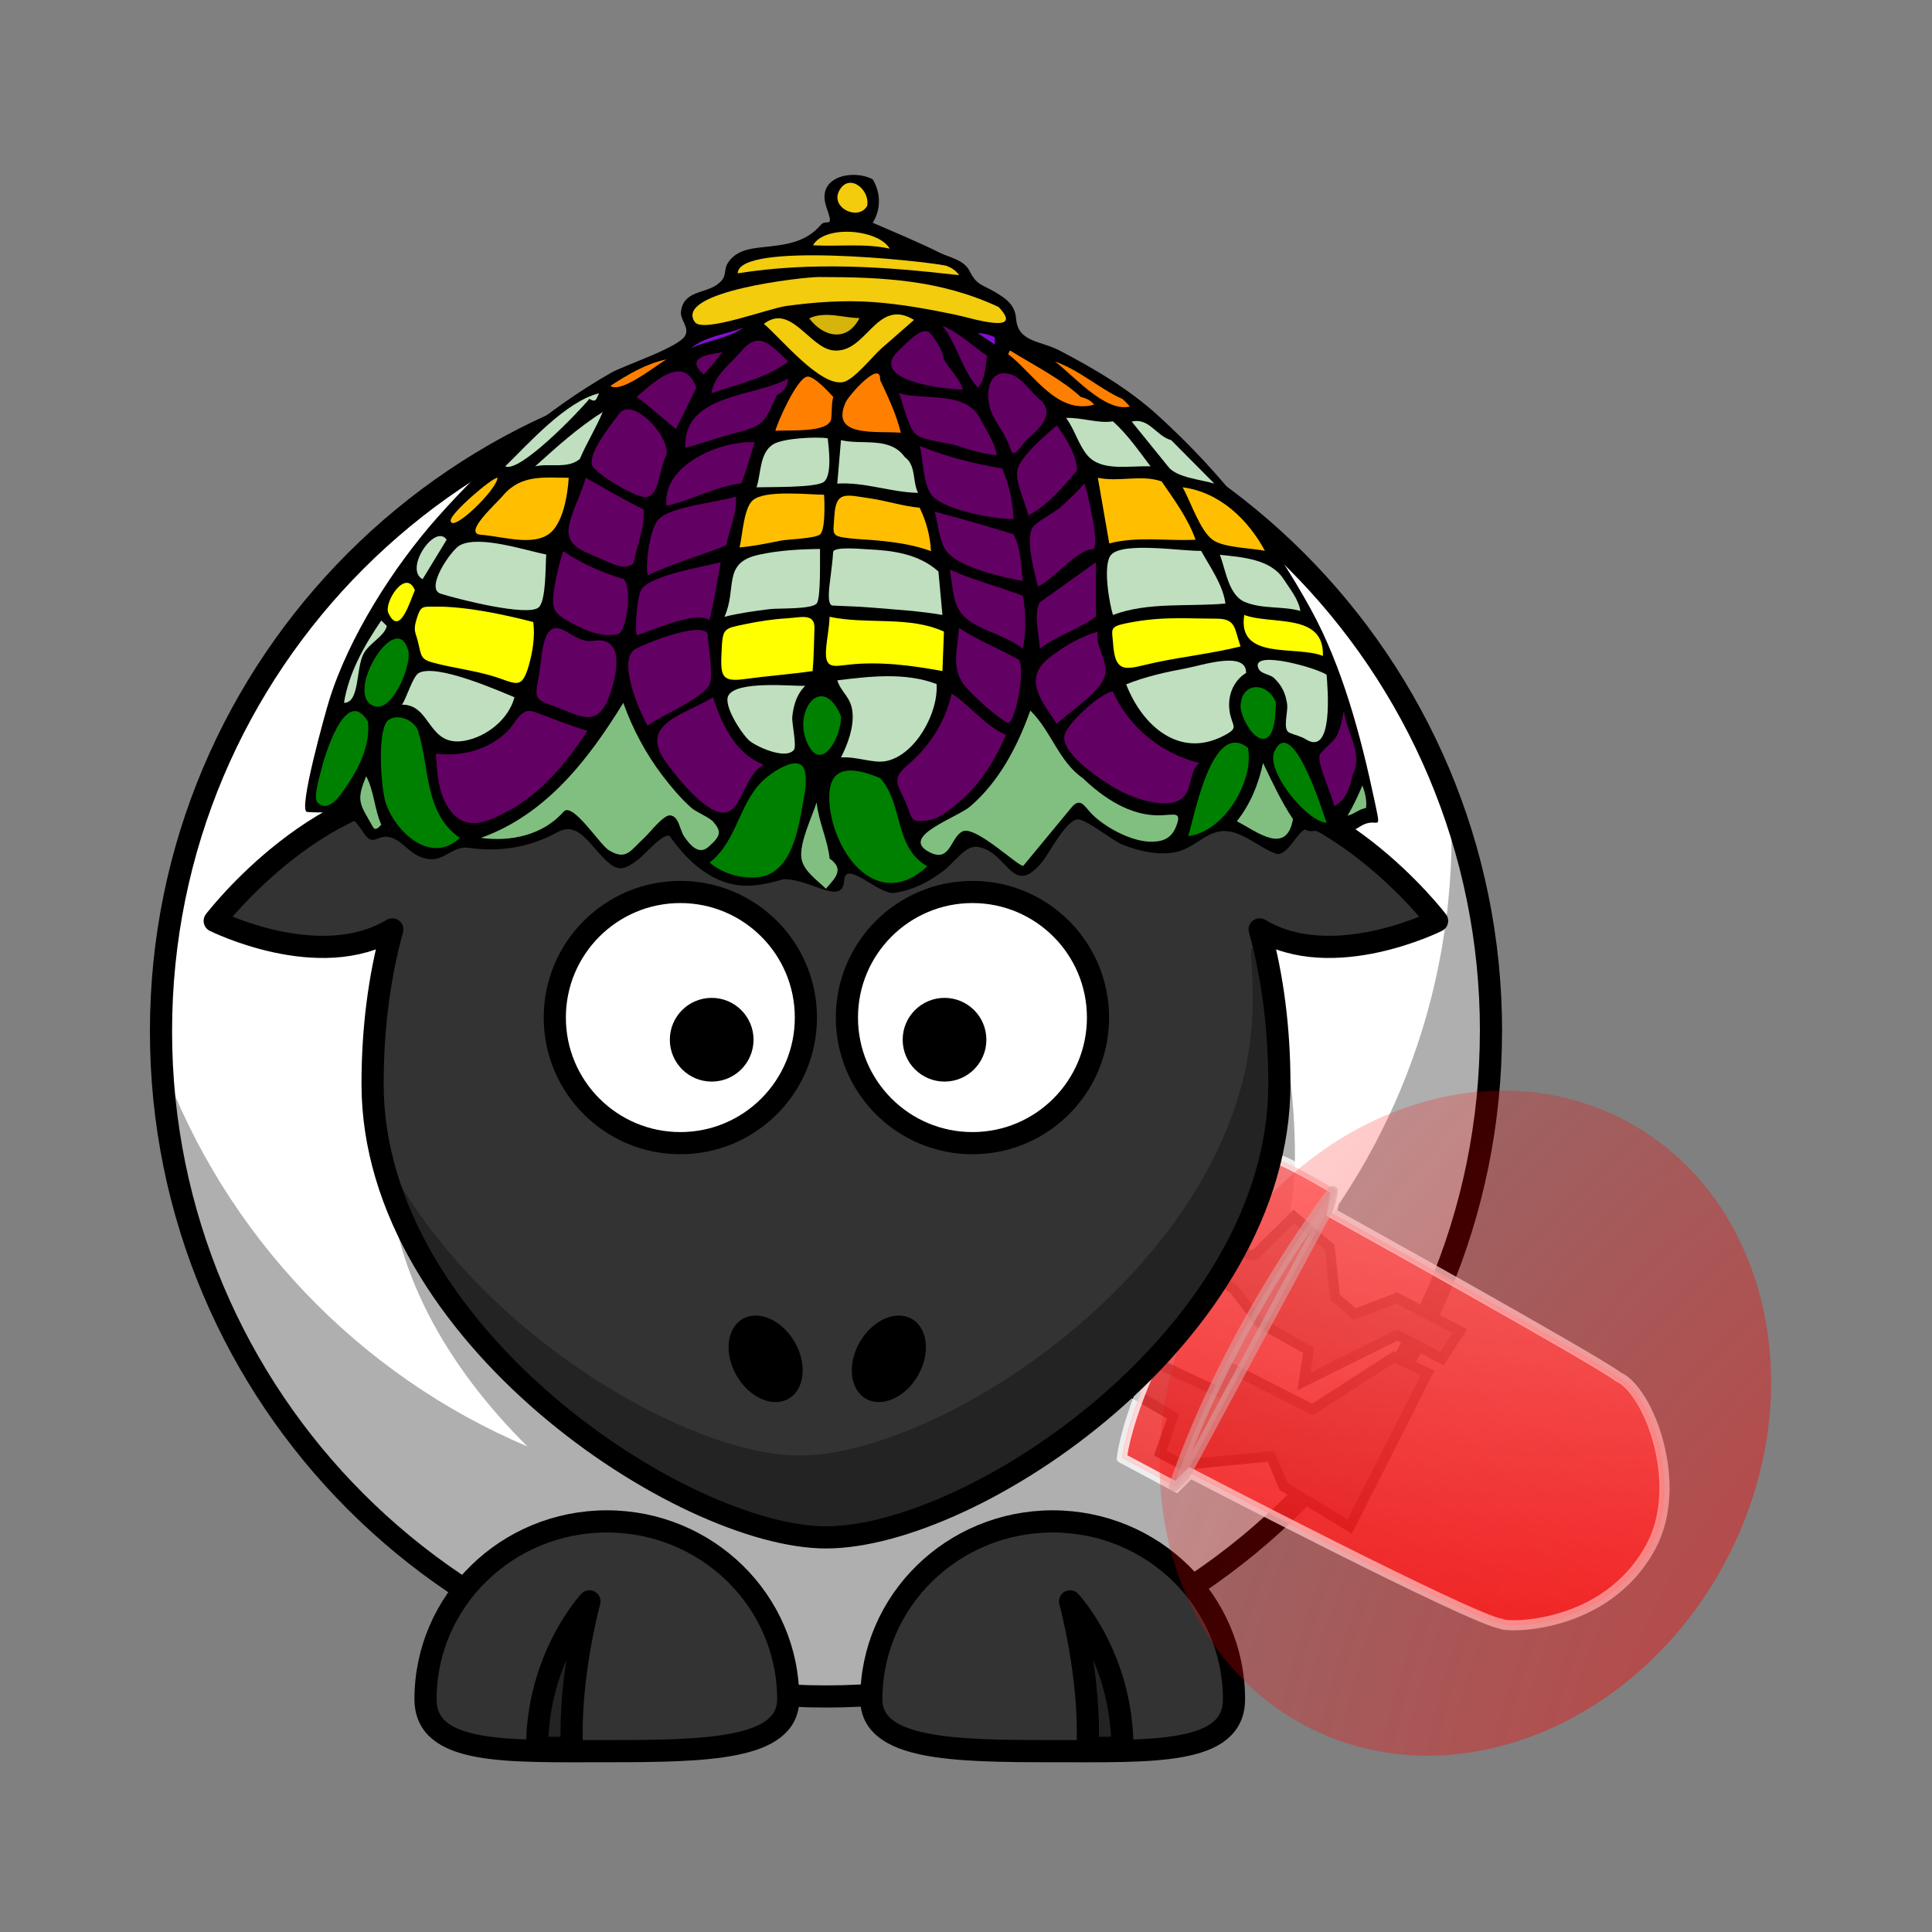 <svg:svg xmlns:dc="http://purl.org/dc/elements/1.1/" xmlns:ns1="http://sodipodi.sourceforge.net/DTD/sodipodi-0.dtd" xmlns:ns2="http://www.inkscape.org/namespaces/inkscape" xmlns:ns4="http://creativecommons.org/ns#" xmlns:rdf="http://www.w3.org/1999/02/22-rdf-syntax-ns#" xmlns:svg="http://www.w3.org/2000/svg" height="348.747" id="svg2" version="1.0" viewBox="-27.062 -31.552 348.747 348.747" width="348.747" ns1:docname="LEDSchaf.svg" ns2:version="0.47 r22583">
  <svg:rect x="-27.062" y="-31.552" width="348.747" height="348.747" fill="#808080" stroke="none"/>
  <ns1:namedview bordercolor="#666666" borderopacity="1" gridtolerance="10" guidetolerance="10" id="namedview3585" objecttolerance="10" pagecolor="#ffffff" showgrid="false" ns2:current-layer="svg2" ns2:cx="122.03675" ns2:cy="127.01679" ns2:pageopacity="0" ns2:pageshadow="2" ns2:window-height="977" ns2:window-maximized="1" ns2:window-width="1400" ns2:window-x="-3" ns2:window-y="-3" ns2:zoom="0.92901097" />
  <svg:defs id="defs4">
    <svg:radialGradient cx="337.21" cy="478.15" gradientTransform="matrix(10.211 -6.255 11.172 18.238 -9395.4 -6680.2)" gradientUnits="userSpaceOnUse" id="radialGradient3228" r="91.144" ns2:collect="always">
      <svg:stop id="stop3005" offset="0" style="stop-color:#ffffff" />
      <svg:stop id="stop3007" offset="1" style="stop-color:#ffffff;stop-opacity:0" />
    </svg:radialGradient>
    <svg:radialGradient cx="674.89" cy="443.62" gradientTransform="matrix(4.974 1.462 -1.663 3.892 -1934 -2464)" gradientUnits="userSpaceOnUse" id="radialGradient4128" r="96.047" ns2:collect="always">
      <svg:stop id="stop3800" offset="0" style="stop-color:#ff0000" />
      <svg:stop id="stop3802" offset="1" style="stop-color:#ff0000;stop-opacity:0" />
    </svg:radialGradient>
  </svg:defs>
  <svg:g id="g4206">
    <svg:path d="m242.07 154.6c0.02 66.31-53.72 120.08-120.03 120.08-66.312 0-120.06-53.77-120.04-120.08-0.02-66.305 53.728-120.07 120.04-120.07 66.308 0 120.06 53.764 120.04 120.07z" id="path2383" style="stroke-linejoin:round;stroke:#000000;stroke-linecap:round;stroke-width:4;fill:#ffffff" />
    <svg:path d="m122.19 95.495c-55.318 1.121-79.188 37.344-79.188 81.812 0 19.851 10.825 38.075 25.156 52.25-30.526-12.94-54.6-38.14-66.033-69.41 2.908 63.683 55.509 114.5 119.91 114.5 66.26 0 120.03-53.771 120.03-120.03 0-14.468-2.552-28.34-7.25-41.188 0.084 1.843 0.156 3.699 0.156 5.562 0 32.537-12.988 62.062-34.031 83.688 3.606-7.988 5.75-16.521 5.75-25.375 0-45.174-24.621-81.812-81.844-81.812-0.894 0-1.778-0.018-2.656 0z" id="path3221" style="fill:#000000;fill-opacity:.314" />
    <svg:path d="m130.22 275.17c0 9.091 14.665 9.381 32.735 9.381s32.735 0.693 32.735-9.381c0-17.716-14.665-32.094-32.735-32.094s-32.735 14.378-32.735 32.094z" id="path3172" style="stroke-linejoin:round;stroke:#000000;stroke-linecap:round;stroke-width:4;fill:#333333" />
    <svg:path d="m115.22 275.17c0 9.091-14.665 9.381-32.735 9.381s-32.735 0.693-32.735-9.381c0-17.716 14.665-32.094 32.735-32.094s32.735 14.378 32.735 32.094z" id="path3329" style="stroke-linejoin:round;stroke:#000000;stroke-linecap:round;stroke-width:4;fill:#333333" />
    <svg:path d="m69.894 283.95c0-16.368 9.443-26.44 9.443-26.44s-3.777 13.849-3.148 26.44h-6.295z" id="path3331" style="stroke-linejoin:round;fill-rule:evenodd;fill-opacity:.314;stroke:#000000;stroke-width:4;fill:#000000" />
    <svg:path d="m175.54 283.95c0-16.368-9.443-26.44-9.443-26.44s3.777 13.849 3.148 26.44h6.295z" id="path3174" style="stroke-linejoin:round;fill-rule:evenodd;fill-opacity:.314;stroke:#000000;stroke-width:4;fill:#000000" />
    <svg:g id="g4093" transform="matrix(-.089 .157 -.157 -.089 318.37 195.26)">
      <svg:path d="m363.5 575.69 16.684-39.095-0.154-56.426 29.374-11.249-86.342-58.378-1.466-50.448-32.729-2.019 2.069 71.221 34.989 28.684-5.202 25.397-40.727 29.399-9.05 46.299 52.406 14.813 3.118 5.107 6.206 111.39 28.595-1.079z" id="path2472" style="fill-rule:evenodd;stroke:#000000;stroke-width:10.134px;fill:#4d4d4d" ns1:nodetypes="ccccccccccccccccc" ns2:connector-curvature="0" />
      <svg:path d="m472.2 687.81-9.713-129.85-2.044-19.246-26.751-0.708-4.113-90.467-85.955-45.024-2.562-37.051 172.03-7.968-2.21 77.286-20.04 25.828 51.12 72.766 0.733 25.224-38.406 7.056-0.975 119.77z" id="path2474" style="fill-rule:evenodd;stroke:#000000;stroke-width:10.134px;fill:#4d4d4d" ns1:nodetypes="ccccccccccccccc" ns2:connector-curvature="0" />
      <svg:path d="m565.93 589.49s-92.419 42.781-336.88 11.272c-3.399-14.752-1.97-65.389-1.97-65.389l22.048-7.821s-2.704-304.16 1.298-329.82c-3.633-32.86 60.622-110.9 131.88-112.24 94.964-1.78 142.46 87.382 140.79 92.436 10.892 28.449 22.239 344.67 22.239 344.67l19.042 5.212 1.552 61.671z" id="path2470" style="opacity:.79;stroke:#ffffff;stroke-width:10.134px;fill:#ff0000" ns1:nodetypes="cccccscccc" ns2:connector-curvature="0" />
      <svg:path d="m563.82 588.32s-90.694 42.413-330.64 11.079c-3.34-14.636-1.953-64.871-1.953-64.871l21.637-7.752s-2.747-301.75 1.172-327.2c-3.576-32.601 59.466-110.01 129.4-111.31 93.205-1.737 139.85 86.734 138.21 91.747 10.7 28.227 21.934 341.95 21.934 341.95l18.691 5.176 1.542 61.183z" id="path2991" style="fill:url(#radialGradient3228)" ns1:nodetypes="cccccscccc" ns2:connector-curvature="0" />
      <svg:path d="m247.17 532.77c0-0-6.074 0.836-8.847 1.814l-8.834 3.113c-0 0 165.44 24.328 335.29-7.337l-2.67-0.9c-3.058-1.031-9.971-2.721-12.096-3.448l-302.85 6.759z" id="path2480" style="opacity:.595;stroke-linejoin:round;fill-rule:evenodd;fill-opacity:.622;stroke:#cccccc;stroke-linecap:round;stroke-width:10.134px;fill:#cccccc" ns1:nodetypes="cscczcc" ns2:connector-curvature="0" />
      <svg:path d="m771.52 446.94c0 40.44-42.778 73.223-95.547 73.223s-95.547-32.783-95.547-73.223 42.778-73.223 95.547-73.223 95.547 32.783 95.547 73.223z" id="path3796" style="opacity:.595;fill:url(#radialGradient4128)" transform="matrix(3.582 -.104 .117 4.023 -2107.5 -1419.9)" ns1:cx="675.97021" ns1:cy="446.93576" ns1:rx="95.546646" ns1:ry="73.222664" ns1:type="arc" />
    </svg:g>
    <svg:path d="m119.38 82.308c-30.129 0.611-50.932 11.653-63.625 28.75-24.064-2.588-44.062 23.625-44.062 23.625s18.891 9.446 32.062 1.531c-2.399 8.712-3.562 18.106-3.562 27.906 0 45.174 56.126 81.844 81.844 81.844 26.717 0 81.844-36.669 81.844-81.844 0-9.8-1.164-19.195-3.562-27.906 13.171 7.915 32.031-1.531 32.031-1.531s-19.971-26.205-44.031-23.625c-13.062-17.595-34.708-28.75-66.281-28.75-0.894 0-1.778-0.018-2.656 0z" id="path3155" style="stroke-linejoin:round;stroke:#000000;stroke-linecap:round;stroke-width:4;fill:#333333" />
    <svg:path d="m118.41 152.13c0.004 12.519-10.144 22.67-22.663 22.67s-22.667-10.151-22.663-22.67c-0.004-12.519 10.144-22.67 22.663-22.67s22.667 10.151 22.663 22.67z" id="path3157" style="stroke-linejoin:round;stroke:#000000;stroke-linecap:round;stroke-width:4;fill:#ffffff" />
    <svg:path d="m171.14 152.13c0.004 12.519-10.144 22.67-22.663 22.67s-22.667-10.151-22.663-22.67c-0.004-12.519 10.144-22.67 22.663-22.67s22.666 10.151 22.663 22.67z" id="path3159" style="stroke-linejoin:round;stroke:#000000;stroke-linecap:round;stroke-width:4;fill:#ffffff" />
    <svg:path d="m150.99 156.13c0.001 4.173-3.381 7.556-7.554 7.556-4.173 0-7.556-3.384-7.554-7.556-0.001-4.173 3.381-7.556 7.554-7.556 4.173 0 7.556 3.384 7.554 7.556z" id="path3161" style="fill:#000000" />
    <svg:path d="m108.96 156.13c0.001 4.173-3.381 7.556-7.554 7.556-4.173 0-7.556-3.384-7.554-7.556-0.001-4.173 3.381-7.556 7.554-7.556s7.556 3.384 7.554 7.556z" id="path3163" style="fill:#000000" />
    <svg:path d="m200.59 137.31-1.875 2.656c0.249 3.075 0.344 6.203 0.344 9.375 0 45.174-55.127 81.844-81.844 81.844-20.706 0-61.097-23.756-76.063-56.594 7.616 40.246 57.172 71.375 80.875 71.375 26.717 0 81.844-36.669 81.844-81.844 0-9.392-1.075-18.41-3.281-26.812z" id="path3231" style="fill:#000000;fill-opacity:.314" />
    <svg:path d="m138.63 216.76c-2.293 3.973-6.5 5.839-9.397 4.166-2.897-1.672-3.385-6.249-1.09-10.221 2.293-3.973 6.5-5.839 9.397-4.166s3.385 6.249 1.09 10.221z" id="path2398" style="fill:#000000" />
    <svg:path d="m105.9 216.76c2.293 3.973 6.5 5.839 9.397 4.166 2.897-1.672 3.385-6.249 1.09-10.221-2.293-3.973-6.5-5.839-9.397-4.166s-3.385 6.249-1.09 10.221z" id="path2412" style="fill:#000000" />
    <svg:g id="g3591" transform="translate(28.013 0)">
      <svg:path d="m102.46 0.813c1.467 2.439 1.521 5.422 0 7.847 4.112 1.79 8.323 3.518 12.022 5.371 1.902 0.953 4.436 1.271 5.481 3.367 1.286 2.577 2.224 2.358 4.703 3.841 2.01 1.202 3.475 2.297 3.679 4.75 0.356 4.271 4.332 3.904 7.841 5.734 6.333 3.305 12.527 6.945 17.839 11.789 11.245 10.254 20.216 21.598 27.54 34.949 5.646 10.291 8.965 22.667 11.477 34.506 1.382 6.515 0.615 2.532-2.675 4.723-3.019 2.01-5.388 0.491-8.542 0.779-1.461 0.133-1.015-0.916-2.318 0.504-1.034 1.126-2.728 4.123-4.304 3.559-3.028-1.082-6.262-4.29-9.629-4.063-3.082 0.208-5.188 3.142-8.384 3.781-3.252 0.65-6.615-0.16-9.649-1.332-1.68-0.648-6.7-4.726-8.126-4.563-2.109 0.24-5.055 6.026-6.288 7.569-5.507 6.888-6.258-1.894-11.799-2.616-2.163-0.282-4.112 2.847-6.194 4.409-2.661 1.997-5.43 3.387-8.729 3.909-2.755 0.435-8.666-5.925-9.078-2.436-0.183 5.03-5.916-0.081-10.949-0.042-5.372 1.563-9.493 2.036-14.595-1.533-2.323-1.625-4.247-3.844-5.889-6.13-0.854-1.189-4.743 3.38-5.73 4.102-2.608 1.907-3.64 2.299-5.973 0.058-2.932-2.816-4.923-7.011-8.611-4.989-5.031 2.758-10.403 3.643-16.079 2.833-3.418-0.488-4.775 3.643-9.242 1.375-1.94-0.985-2.987-2.924-5.231-3.339-2.007-0.371-2.824 1.852-4.48-0.751-3.085-4.84-4.619-3.34-10.197-3.76-1.699-0.13 3.311-17.932 3.973-20.077 3.562-11.54 11.653-24.17 19.495-33.021 9.086-10.254 19.466-19.368 31.413-26.176 2.421-1.379 12.335-4.587 13.396-6.751 0.736-1.5-0.953-2.798-0.779-4.286 0.448-3.824 4.323-3.221 6.623-4.953 1.955-1.473 0.876-2.479 1.947-4.007 1.461-2.085 3.857-2.425 6.179-2.671 4.172-0.442 7.772-0.828 10.519-4.063 0.817-0.963 2.026 0.378 1.475-1.642-0.231-0.848-0.593-1.634-0.751-2.505-0.888-4.866 5.523-5.769 8.623-4.035" id="path3" ns1:nodetypes="ccssssssssssssssssssssccsssssssssssssssssssssc" />
      <svg:path d="m101.46 5.6c-1.548 2.857-6.946 0.291-4.923-2.95 1.847-2.957 5.463 0.113 4.923 2.95" id="path5" style="fill:#f2cc0d" />
      <svg:path d="m105.53 13.336c-4.617-1.011-9.192-0.344-13.857-0.612 2.213-3.803 11.912-2.829 13.857 0.612" id="path7" style="fill:#f2cc0d" />
      <svg:path d="m115.66 16.397c0.979 0.349 1.79 0.824 2.393 1.725-13.381-1.55-26.589-2.467-39.96-0.333 0.08-5.74 32.844-2.336 37.567-1.392" id="path9" style="fill:#f2cc0d" />
      <svg:path d="m125.17 23.854c4.936 5.174-5.112 1.959-7.546 1.451-4.981-1.041-9.982-1.959-15.065-2.328-5.282-0.383-10.495-0.005-15.735 0.71-3.119 0.426-15.031 4.951-16.474 2.894-3.867-5.512 19.429-8.125 22.364-8.125 11.599 0 21.928 0.499 32.456 5.398" id="path11" style="fill:#f2cc0d" />
      <svg:path d="m100.07 25.858c-2.187 4.336-6.45 3.549-9.073 0.056 2.896-1.38 6.272-0.038 9.073-0.056" id="path13" style="fill:#d5b40b" />
      <svg:path d="m109.92 26.192c-1.974 1.726-3.947 3.452-5.921 5.178-1.48 1.294-4.968 5.723-6.935 6.064-4.168 0.723-11.183-7.943-14.248-10.519 4.852-3.796 8.2 4.314 12.521 4.786 6.047 0.662 7.734-9.661 14.583-5.509" id="path15" style="fill:#f2cc0d" />
      <svg:path d="m123.11 32.648c-0.355 1.989-0.248 4.21-1.67 5.788-2.894-3.27-3.719-7.754-6.4-11.187 3.017 1.224 5.596 3.798 8.07 5.399" id="path17" style="fill:#630063" />
      <svg:path d="m69.628 31.313c2.688-2.211 6.359-2.501 9.517-3.729-2.742 1.951-6.613 2.338-9.517 3.729" id="path19" style="fill:#8210d2" />
      <svg:path d="m115.32 33.316c1.019 1.894 2.838 3.35 3.396 5.455-3.173-0.002-17.523-1.647-11.438-7.18 1.219-1.109 4.291-4.625 5.621-2.921 1.099 1.408 2.213 3.068 2.421 4.646" id="path21" style="fill:#630063" />
      <svg:path d="m124.5 29.309v1.335c-1.021-0.687-2.041-1.373-3.062-2.059 1.104 0.01 2.053 0.287 3.062 0.724" id="path23" style="fill:#8210d2" />
      <svg:path d="m87.216 33.706c-3.893 3.048-9.289 4.077-13.858 5.732 0.404-3.197 3.482-5.377 5.455-7.681 3.226-3.767 5.291-0.944 8.403 1.949" id="path25" style="fill:#630063" />
      <svg:path d="m140.03 40.106c0.984 0.269 1.748 0.548 2.394 1.392-6.775 1.834-10.915-5.637-15.527-9.127 0.111-0.223 0.223-0.445 0.334-0.668 4.279 2.659 9.178 5.095 12.799 8.403" id="path27" style="fill:#ff7f00" />
      <svg:path d="m71.966 36.043c-3.53-3.063 0.826-3.652 3.395-4.007-1.084 1.318-2.308 2.892-3.395 4.007" id="path29" style="fill:#630063" />
      <svg:path d="m65.231 33.316c-2.117 1.246-8.215 6.205-10.129 4.787 3.222-2.086 6.404-3.984 10.129-4.787" id="path31" style="fill:#ff7f00" />
      <svg:path d="m147.49 40.44c0.515 0.38 0.938 0.938 1.392 1.391-4.435 1.116-10.285-5.701-13.523-8.125 4.439 1.544 8.049 4.933 12.131 6.734" id="path33" style="fill:#ff7f00" />
      <svg:path d="m70.63 38.437c-1.225 2.486-2.449 4.972-3.674 7.458-2.413-1.897-4.611-4.01-7.124-5.789 3.511-3.086 8.587-7.698 10.798-1.669" id="path35" style="fill:#630063" />
      <svg:path d="m103.8 37.045c1.435 3.08 2.943 6.198 3.729 9.517-4.347-0.369-12.884 0.948-9.934-5.537 0.553-1.215 6.38-7.837 6.205-3.98" id="path37" style="fill:#ff7f00" />
      <svg:path d="m132.96 40.829c2.456 2.823-0.935 5.361-2.866 7.18-0.784 0.739-2.17 3.497-2.754 1.53-0.651-2.191-2.128-4.053-3.174-6.066-1.626-3.133-1.167-8.819 3.284-7.43 2.004 0.625 3.824 3.545 5.51 4.786" id="path39" style="fill:#630063" />
      <svg:path d="m95.34 40.106c-0.345 1.297-0.215 2.552-0.361 3.868-0.302 2.718-7.797 2.018-10.101 2.254 0.455-1.743 3.876-9.423 5.732-9.795 1.173-0.235 4.013 2.888 4.73 3.673" id="path41" style="fill:#ff7f00" />
      <svg:path d="m85.156 39.772c-2.139 4.636-2.199 5.475-6.901 6.679-3.242 0.83-6.397 1.966-9.628 2.838-0.417-9.823 12.566-9.138 18.589-12.522-0.117 1.336-0.846 2.458-2.06 3.005" id="path43" style="fill:#630063" />
      <svg:path d="m53.043 39.438c-0.472 0.963-0.47 1.804-1.725 1.002-1.839 2.266-12.577 13.457-15.194 12.188 4.375-4.274 10.916-11.67 16.919-13.19" id="path45" style="fill:#bfdfbf" />
      <svg:path d="m121.78 43.835c1.074 2.25 2.686 4.269 3.062 6.79-2.554-0.214-4.92-1.021-7.348-1.781-1.676-0.524-5.95-0.91-7.179-1.948-1.485-1.255-2.366-5.634-3.118-7.458 4.682 1.343 11.787-0.505 14.583 4.397" id="path47" style="fill:#630063" />
      <svg:path d="m65.231 50.625c-1.37 2.306-1.153 7.141-3.618 7.569-1.645 0.286-9.463-4.3-9.851-5.899-0.553-2.285 3.642-7.436 4.953-9.183 2.337-3.113 9.144 3.938 8.516 7.513" id="path49" style="fill:#630063" />
      <svg:path d="m49.592 51.293c-2.179 1.856-5.456 0.723-8.069 1.336 3.896-3.507 7.733-6.998 12.189-9.795-1.199 2.89-2.922 5.628-4.12 8.459" id="path51" style="fill:#bfdfbf" />
      <svg:path d="m145.82 44.503c2.658 2.395 4.646 5.293 6.79 8.126-4.067-0.129-8.908 0.961-11.409-2.004-1.605-1.903-2.31-4.698-3.841-6.734 2.824-0.115 5.856 1.058 8.46 0.612" id="path53" style="fill:#bfdfbf" />
      <svg:path d="m156.34 47.898c2.598 2.616 5.194 5.231 7.792 7.847-2.28-0.701-6.723-1.074-8.246-2.954-2.224-2.744-4.446-5.489-6.67-8.233 3.135-0.79 4.43 2.627 7.124 3.34" id="path55" style="fill:#bfdfbf" />
      <svg:path d="m139.36 53.352c-2.542 3.028-5.247 6.244-8.794 8.125-0.479-2.041-2.428-6.112-2.004-8.125 0.547-2.6 5.198-6.424 7.125-8.126 1.698 2.406 3.531 5.197 3.673 8.126" id="path57" style="fill:#630063" />
      <svg:path d="m94.339 47.564c0.186 1.669 0.827 6.6-0.668 7.848-1.343 1.12-10.114 0.92-12.188 1.001 0.847-2.464 0.511-6.274 3.061-7.792 1.803-1.073 7.696-1.372 9.795-1.057" id="path59" style="fill:#bfdfbf" />
      <svg:path d="m108.25 50.959c2.068 1.473 1.353 4.363 2.394 6.456-4.912-0.094-9.642-1.988-14.582-1.67 0.223-2.616 0.445-5.231 0.668-7.847 3.871 0.924 8.825-0.72 11.52 3.061" id="path61" style="fill:#bfdfbf" />
      <svg:path d="m78.756 55.689c-4.747 0.611-8.898 3.026-13.524 4.063-0.838-7.334 9.687-11.826 15.917-11.465-0.758 2.419-1.551 5.228-2.393 7.402" id="path63" style="fill:#630063" />
      <svg:path d="m125.84 53.018c1.244 2.854 1.911 6.025 2.061 9.128-3.428 0.031-12.085-1.528-14.582-4.063-1.754-1.78-1.784-6.788-2.337-9.128 4.757 1.946 9.799 3.206 14.858 4.063" id="path65" style="fill:#630063" />
      <svg:path d="m34.733 54.688c-0.099 2.166-8.33 10.127-8.46 7.736-0.071-1.305 7.476-7.771 8.46-7.736" id="path67" style="fill:#ffbf00" />
      <svg:path d="m47.589 54.688c-0.185 2.841-0.847 7.077-2.728 9.351-2.796 3.379-8.847 1.264-13.148 0.939-3.269-0.247 2.689-5.517 4.049-7.117 3.236-3.807 7.404-3.173 11.827-3.173" id="path69" style="fill:#ffbf00" />
      <svg:path d="m61.113 60.42c0.178 2.71-0.741 5.291-1.419 7.875-0.522 1.989-0.103 2.029-1.753 2.421-1.201 0.285-3.798-1.095-4.897-1.559-3.328-1.402-6.285-2.346-5.315-6.233 0.71-2.846 2.148-5.416 2.922-8.237 3.419 1.942 7.16 4.106 10.462 5.733" id="path71" style="fill:#630063" />
      <svg:path d="m154.62 55.356c2.304 3.381 4.73 6.625 6.121 10.519-5.163 0.265-10.514-0.659-15.583 0.668-0.687-3.952-1.373-7.903-2.06-11.855 3.83 0.828 7.856-0.639 11.522 0.668" id="path73" style="fill:#ffbf00" />
      <svg:path d="m140.7 55.689c0.389 1.28 3.074 11.911 1.392 11.911-2.658 0-7.119 5.523-9.795 6.734-0.577-2.365-2.259-8.238-1.059-10.519 0.609-1.158 3.91-2.77 5.009-3.729 1.55-1.354 3.198-2.925 4.453-4.397" id="path75" style="fill:#630063" />
      <svg:path d="m173.26 67.878c-2.481-0.525-7.457-0.531-9.462-2.003-2.273-1.67-3.975-6.965-5.399-9.461 6.712 0.854 11.861 5.886 14.861 11.464" id="path77" style="fill:#ffbf00" />
      <svg:path d="m93.671 57.749c0.104 1.264 0.259 6.204-0.667 7.124-0.801 0.795-5.891 0.907-7.18 1.169-2.468 0.501-4.887 0.997-7.401 1.224 0.522-2.045 0.723-7.077 2.393-8.516 2.233-1.925 10.04-1.001 12.855-1.001" id="path79" style="fill:#ffbf00" />
      <svg:path d="m76.029 66.876c-4.712 1.91-9.607 3.222-14.192 5.454-0.448-2.138 0.407-8.602 2.004-10.185 2.383-2.361 10.627-2.99 13.914-4.063 0.288 3.03-1.197 5.865-1.726 8.794" id="path81" style="fill:#630063" />
      <svg:path d="m110.92 60.086c1.22 2.457 1.904 5.108 2.059 7.847-3.16-1.153-6.324-1.598-9.656-1.92-1.742-0.168-3.494-0.207-5.231-0.417-3.281-0.398-2.738-0.713-2.561-3.951 0.259-4.713 2.137-3.858 6.484-3.229 2.948 0.427 6.16 1.468 8.905 1.67" id="path83" style="fill:#ffbf00" />
      <svg:path d="m127.84 64.873c1.457 2.558 1.313 5.625 1.726 8.459-3.604-0.681-10.938-2.307-13.525-5.064-1.6-1.705-1.745-5.3-2.392-7.458 4.723 1.22 9.702 2.688 14.191 4.063" id="path85" style="fill:#630063" />
      <svg:path d="m25.55 65.875c-1.447 2.375-2.895 4.75-4.342 7.124-3.417-1.832 2.267-10.163 4.342-7.124" id="path87" style="fill:#bfdfbf" />
      <svg:path d="m43.526 68.546c-0.161 1.891 0.011 8.235-1.335 9.517-1.888 1.797-14.852-1.522-17.726-2.449-2.873-0.926 1.847-7.854 3.478-8.737 3.512-1.901 12.148 1.017 15.583 1.669" id="path89" style="fill:#bfdfbf" />
      <svg:path d="m92.948 67.544c-0.04 1.496 0.187 8.967-0.612 9.851-0.974 1.078-6.895 0.815-8.404 1.002-2.76 0.342-5.539 0.71-8.237 1.392 2.331-5.162-0.441-9.716 6.122-11.187 3.666-0.822 7.619-1.025 11.131-1.058" id="path91" style="fill:#bfdfbf" />
      <svg:path d="m114.32 71.607c0.241 2.616 0.482 5.231 0.724 7.847-4.193-0.727-8.46-0.961-12.693-1.323-2.364-0.202-4.744-0.252-7.114-0.374-1.15-0.059-0.567-3.663-0.452-4.704 0.183-1.646 0.438-3.299 0.528-4.953 0.057-1.031 5.065-0.55 6.15-0.501 4.628 0.211 9.268 0.812 12.857 4.008" id="path93" style="fill:#bfdfbf" />
      <svg:path d="m57.439 72.943c1.719 1.251 0.593 9.658-1.001 9.99-2.92 0.609-5.829-0.68-8.348-2.031-3.241-1.738-3.684-2.49-3.146-6.066 0.354-2.35 0.907-4.642 1.642-6.902 3.231 2.196 7.215 3.978 10.853 5.009" id="path95" style="fill:#630063" />
      <svg:path d="m161.74 67.878c1.668 3.031 3.887 6.021 4.396 9.517-6.675 0.613-13.923-0.334-20.313 2.06-0.641-2.046-1.9-9.074-0.334-10.853 2.148-2.44 13.286-0.58 16.251-0.724" id="path97" style="fill:#bfdfbf" />
      <svg:path d="m176.6 72.943c1.173 1.829 2.691 3.601 3.061 5.788-3.272-0.918-6.844-0.293-10.018-1.614-2.953-1.228-3.475-5.796-4.507-8.515 4.056 0.408 9.151 0.795 11.464 4.341" id="path99" style="fill:#bfdfbf" />
      <svg:path d="m72.967 80.4c-2.398-1.824-10.735 2.067-13.134 2.727-0.305-1.503 0.083-7.325 1.002-8.459 1.993-2.46 11.113-3.935 14.192-4.73-0.652 3.421-1.214 7.309-2.06 10.462" id="path101" style="fill:#630063" />
      <svg:path d="m142.76 79.733c-3.141 2.333-6.989 3.454-10.129 5.788-0.078-1.904-1.34-7.408 0.246-8.539 3.295-2.348 6.589-4.696 9.883-7.044v9.795" id="path103" style="fill:#630063" />
      <svg:path d="m129.57 76.004c0.566 3.09 0.587 6.429 0 9.517-2.607-1.95-5.687-2.767-8.516-4.286-4.302-2.31-3.875-5.292-4.676-9.962 4.249 1.922 8.845 3.041 13.192 4.731" id="path105" style="fill:#630063" />
      <svg:path d="m19.816 75.002c-0.817 1.723-2.713 8.587-4.786 4.091-0.862-1.871 3.137-8.169 4.786-4.091" id="path107" style="fill:#ffff00" />
      <svg:path d="m41.188 80.735c0.331 2.571-0.085 5.253-0.78 7.736-1.348 4.82-2.411 3.215-6.79 1.948-3.157-0.914-6.418-1.347-9.603-2.119-3.255-0.789-2.93-1.064-3.643-4.003-0.399-1.646-0.886-1.959-0.306-3.896 0.8-2.668 1.021-2.417 3.367-2.449 5.513-0.075 12.533 1.429 17.755 2.783" id="path109" style="fill:#ffff00" />
      <svg:path d="m183.72 86.856c-4.671-1.966-15.527 0.933-14.192-7.402 4.959 1.85 14.492-0.475 14.192 7.402" id="path111" style="fill:#ffff00" />
      <svg:path d="m91.612 89.583c-4.083 0.585-8.232 0.885-12.299 1.447-4.349 0.601-4.336-0.708-4.119-5.343 0.181-3.856 0.46-3.79 4.202-4.563 2.487-0.514 5.001-0.913 7.542-1.058 2.424-0.139 5.104-1.033 5.004 1.783-0.09 2.545-0.104 5.292-0.33 7.734" id="path113" style="fill:#ffff00" />
      <svg:path d="m115.32 82.46c-0.093 2.375-0.186 4.749-0.278 7.124-5.512-1.018-11.232-1.773-16.841-1.167-2.768 0.299-4.387 0.857-4.169-2.618 0.126-2.019 0.592-3.989 0.64-6.011 6.78 1.442 14.333-0.218 20.648 2.672" id="path115" style="fill:#ffff00" />
      <svg:path d="m168.86 85.131c-5.031 1.264-10.23 1.821-15.305 2.894-5.052 1.068-7.312 2.539-7.709-3.423-0.163-2.448-0.742-2.988 2.135-3.593 2.692-0.567 5.38-0.874 8.134-0.943 2.776-0.07 5.564 0.056 8.343 0.056 3.687 0 3.239 1.801 4.402 5.009" id="path117" style="fill:#ffff00" />
      <svg:path d="m14.752 81.402c-0.338 1.856-3.22 3.13-4.23 5.121-1.386 2.731-0.65 8.82-3.506 8.793 0.88-5.452 3.664-10.363 6.734-14.86-0.203-0.217 1.314 1.32 1.002 0.946" id="path119" style="fill:#bfdfbf" />
      <svg:path d="m51.985 84.129c6.239-1.073 4.078 7.163 2.728 10.463-2.078 5.079-4.857 3.195-9.127 1.586-3.985-1.501-4.239-1.292-3.451-5.371 0.394-2.036 0.556-6.276 1.613-7.959 1.952-3.104 4.756 1.855 8.237 1.281" id="path121" style="fill:#630063" />
      <svg:path d="m72.634 82.793c0.093 1.936 1.115 7.591 0.39 9.184-1.131 2.484-8.858 5.677-11.188 7.458-1.404-2.328-5.661-12.043-2.143-13.886 2.263-1.184 11.591-4.851 12.941-2.756" id="path123" style="fill:#630063" />
      <svg:path d="m128.84 87.524c1.277 1.946-0.789 12.209-2.114 11.381-2.471-1.544-4.927-3.788-6.957-5.871-3.339-3.426-2.092-6.606-1.726-11.243 3.362 2.234 7.434 3.852 10.797 5.733" id="path125" style="fill:#630063" />
      <svg:path d="m143.09 82.46c-0.524 2.778 2.062 5.477 1.251 8.07-0.939 3.006-6.424 6.434-8.652 8.571-2.572-3.88-6.217-8.078-1.476-11.827 2.623-2.074 5.714-3.908 8.877-4.814" id="path127" style="fill:#630063" />
      <svg:path d="m18.481 85.465c1.165 2.188-2.491 11.267-5.732 10.519-6.141-1.417 3.334-17.509 5.732-10.519" id="path129" style="fill:#008000" />
      <svg:path d="m184.39 90.252c0.203 2.41 1.274 14.793-3.729 11.659-0.928-0.582-1.992-0.759-2.977-1.196-1.31-0.582-0.209-3.71-0.419-5.176-0.275-1.92-0.926-3.318-2.337-4.675-0.856-0.824-2.628-0.679-2.95-2.059-0.701-3.004 10.703 0.233 12.412 1.447" id="path131" style="fill:#bfdfbf" />
      <svg:path d="m169.86 89.918c-2.316 1.42-3.337 4.087-3.006 6.734 0.385 3.077 2.045 3.068-1.28 4.73-7.749 3.875-14.412-1.811-17.364-9.405 3.46-1.389 7.133-2.21 10.788-2.884 2.823-0.52 10.937-3.277 10.862 0.825" id="path133" style="fill:#bfdfbf" />
      <svg:path d="m37.793 94.314c-1.049 3.984-5.048 7.147-9.016 7.848-6.689 1.181-5.973-6.59-11.298-6.512 0.836-1.144 1.953-5.154 3.061-5.732 3.232-1.686 14.098 3.09 17.253 4.396" id="path135" style="fill:#bfdfbf" />
      <svg:path d="m113.99 91.922c0.354 5.273-3.89 12.881-9.129 13.913-2.297 0.453-5.196-0.843-8.125-0.667 1.226-2.406 2.384-5.538 2.059-8.293-0.314-2.664-2.01-3.375-2.727-5.621 5.99-0.727 12.251-1.471 17.922 0.668" id="path137" style="fill:#bfdfbf" />
      <svg:path d="m90.276 92.255c-1.548 1.522-2.099 3.465-2.337 5.566-0.124 1.091 0.865 5.306 0.278 6.011-1.512 1.817-6.839-0.636-8.07-1.726-1.251-1.108-4.755-6.318-3.729-8.126 1.528-2.693 11.379-1.669 13.858-1.725" id="path139" style="fill:#bfdfbf" />
      <svg:path d="m175.26 95.316c-0.14 1.442-0.028 5.983-2.003 6.456-2.156 0.516-4.429-4.211-4.397-5.788 0.092-4.675 5.056-4.415 6.4-0.668" id="path141" style="fill:#008000" />
      <svg:path d="m145.82 93.257c2.789 6.416 8.809 11.26 15.583 12.912-1.914 1.717-1.221 4.767-3.062 6.345-2.652 2.273-8.926-0.012-11.567-1.472-2.435-1.345-10.014-6.215-9.747-9.604 0.173-2.202 6.645-8.006 8.793-8.181" id="path143" style="fill:#630063" />
      <svg:path d="m96.733 97.709c0.098 3.985-3.807 10.779-6.29 4.341-2.172-5.633 2.973-12.102 6.29-4.341" id="path145" style="fill:#008000" />
      <svg:path d="m126.51 101.1c-1.854 4.34-4.496 8.661-8.07 11.799-1.558 1.368-4.007 3.452-6.178 3.673-2.765 0.282-2.596 0.016-3.562-2.56-1.453-3.875-3.274-4.655 0.126-7.53 3.971-3.357 6.737-7.765 7.889-12.84 3.468 2.246 5.929 5.798 9.795 7.458" id="path147" style="fill:#630063" />
      <svg:path d="m73.636 94.314c1.584 4.894 4.032 10.207 9.183 12.188-3.261 1.583-3.903 7.438-6.401 8.459-3.485 1.425-9.544-6.571-11.187-8.793-5.282-7.147 3.24-8.639 8.405-11.854" id="path149" style="fill:#630063" />
      <svg:path d="m57.439 95.316c1.664 4.693 4.059 9.168 7.069 13.134 1.548 2.04 3.271 4.071 5.176 5.789 0.896 0.807 3.33 1.756 4.007 2.56 1.475 1.75 1.406 2.492-0.862 4.508-1.766 1.569-3.354-0.311-4.425-1.893-0.807-1.191-0.912-3.693-2.561-3.785-1.172-0.065-3.77 3.276-4.508 3.951-2.682 2.452-3.325 4.267-6.511 2.338-1.641-0.994-6.547-8.792-8.154-6.957-3.689 4.217-9.551 5.493-14.943 4.731 11.727-4.171 19.39-14.097 25.712-24.376" id="path151" style="fill:#80bf80" />
      <svg:path d="m50.984 100.38c-3.737 5.646-8.325 11.328-14.438 14.524-3.573 1.868-7.288 3.664-10.218 0.001-2.319-2.899-2.473-6.849-2.727-10.408 4.567 0.572 9.399-0.67 12.772-3.908 1.745-1.675 2.568-4.529 4.936-3.668 3.174 1.153 6.564 2.526 9.675 3.459" id="path153" style="fill:#630063" />
      <svg:path d="m140.37 108.9c3.742 3.583 8.586 6.878 14.014 6.72 2.626-0.077 3.967-0.766 2.794 2.129-0.902 2.227-2.667 2.736-4.954 2.616-3.341-0.176-7.827-2.597-10.184-4.953-1.343-1.342-2.056-3.197-3.734-1.165-2.879 3.485-5.759 6.97-8.638 10.456-0.502 0.607-8.622-7.354-11.003-6.174-2.287 1.133-2.15 5.982-6.29 3.562-4.752-2.779 5.302-6.027 7.709-8.098 5.122-4.407 8.375-10.573 10.659-16.829 0.055-0.15 0.11-0.301 0.165-0.452 3.72 3.6 5.183 9.266 9.462 12.188" id="path155" style="fill:#80bf80" />
      <svg:path d="m189.12 108.23c-0.477 2.19-1.189 4.662-3.339 5.732-0.401-1.905-3.034-7.552-2.672-9.127 0.168-0.729 2.604-2.544 3.116-3.562 0.69-1.373 0.993-3.067 1.28-4.564 0.395 3.81 3.602 7.759 1.615 11.521" id="path157" style="fill:#630063" />
      <svg:path d="m11.357 98.711c0.412 4.282-1.652 8.492-4.063 11.91-0.809 1.146-3.001 4.755-5.065 2.672-0.806-0.813 0.387-4.658 0.613-5.622 0.5-2.132 4.379-15.808 8.515-8.96" id="path159" style="fill:#008000" />
      <svg:path d="m20.485 100.72c1.975 6.52 1.138 14.664 7.458 18.979-5.18 4.886-11.59-0.942-13.385-6.317-0.919-2.754-1.603-13.611 0.529-14.999 2.02-1.317 5.072 0.44 5.398 2.337" id="path161" style="fill:#008000" />
      <svg:path d="m170.2 103.44c1.136 6.016-4.349 15.249-10.797 15.917 1.067-3.099 4.211-21.127 10.797-15.917" id="path163" style="fill:#008000" />
      <svg:path d="m184.39 116.97c-3.521-0.154-11.09-9.373-9.406-12.912 3.261-6.857 8.867 11.451 9.406 12.912" id="path165" style="fill:#008000" />
      <svg:path d="m89.942 112.9c-0.85 5.083-2.078 13.021-7.902 13.858-3.048 0.438-6.676-0.582-9.016-2.616 5.304-4.17 5.226-11.35 10.407-15.473 1.624-1.292 5.998-4.112 6.762-1.057 0.409 1.637 0.075 3.848-0.251 5.288" id="path167" style="fill:#008000" />
      <svg:path d="m178.32 116.3c-1.146 6.622-6.509 2.284-10.129 0.39 2.445-3.094 3.909-6.681 4.73-10.519 1.641 3.408 3.365 7.134 5.399 10.129" id="path169" style="fill:#80bf80" />
      <svg:path d="m103.8 108.9c4.25 4.728 2.452 12.493 8.516 15.917-8.896 8.307-16.877-2.185-17.643-11.187-0.597-7.022 3.572-7.022 9.127-4.73" id="path171" style="fill:#008000" />
      <svg:path d="m13.75 117.3c-0.399 0.435-1.045 1.236-1.505 0.425-2.419-4.266-3.073-4.658-1.222-9.163 1.45 2.686 1.518 6.13 2.727 8.738" id="path173" style="fill:#80bf80" />
      <svg:path d="m191.51 114.3c-1.287 0.215-2.05 1.065-3.339 1.391 1.021-1.751 1.909-3.577 2.672-5.454 0.497 1.284 0.845 2.701 0.667 4.063" id="path175" style="fill:#80bf80" />
      <svg:path d="m94.673 123.42c2.715 1.922 1.086 3.456-0.668 5.455-1.499-1.507-3.994-3.141-4.397-5.398-0.486-2.723 1.893-7.584 2.728-10.185 0.342 3.442 2.033 6.872 2.337 10.128" id="path177" style="fill:#80bf80" />
    </svg:g>
  </svg:g>
</svg:svg>